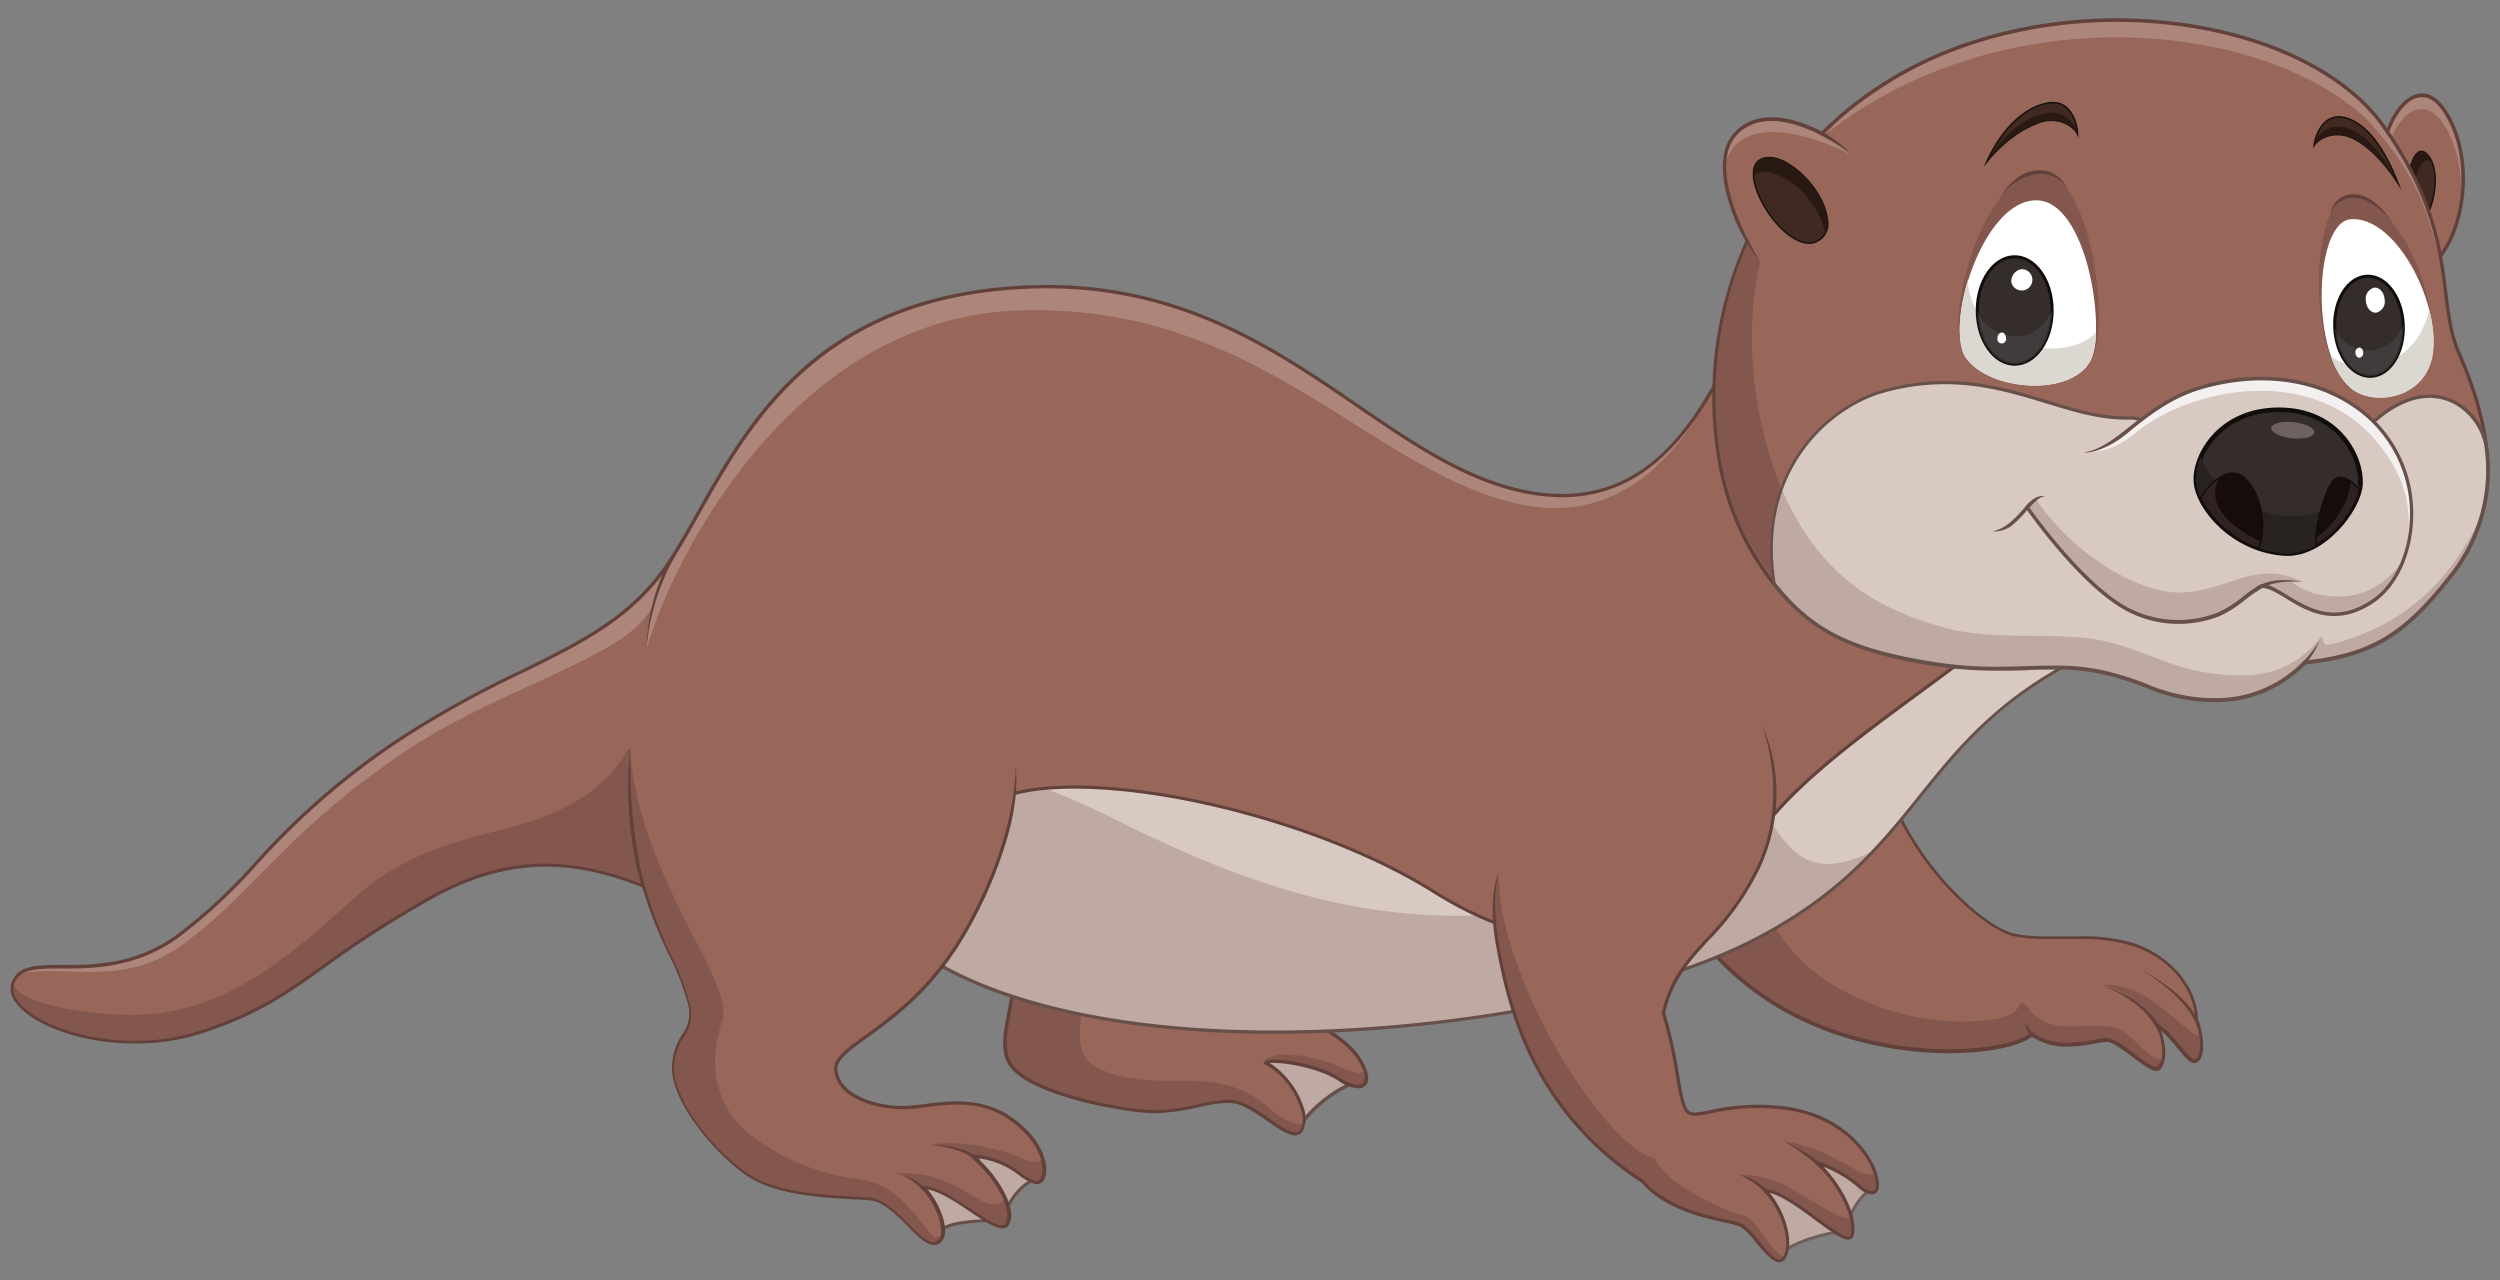<svg id="Layer_1" data-name="Layer 1" xmlns="http://www.w3.org/2000/svg" viewBox="0 0 410 210"><rect x="0" y="0" width="410" height="210" fill="#808080" stroke="none"/><defs><style>.cls-1{fill:#98675a;}.cls-2{fill:#84574e;}.cls-3{fill:#63413b;}.cls-4,.cls-8{fill:#bfaaa3;}.cls-5{fill:#68504a;}.cls-6{fill:#d8c9c3;}.cls-7{fill:#ad857b;}.cls-8{stroke:#705e5a;}.cls-13,.cls-16,.cls-19,.cls-8,.cls-9{stroke-miterlimit:10;}.cls-13,.cls-8{stroke-width:0.5px;}.cls-9{fill:#3f2920;stroke:#19100d;}.cls-19,.cls-9{stroke-width:0.25px;}.cls-10{fill:#281913;}.cls-11{fill:#fff;}.cls-12{fill:#dbd8d2;}.cls-13,.cls-16{fill:#342d2b;}.cls-13,.cls-16,.cls-19{stroke:#110d0b;}.cls-14{fill:#515151;opacity:0.44;}.cls-15{fill:#f4f0ef;}.cls-16{stroke-width:0.75px;}.cls-17{fill:#6d625f;}.cls-18{fill:#282220;}.cls-19{fill:#302220;}.cls-20{fill:#160c09;}</style></defs><path class="cls-1" d="M310,130.19c3.95,11.56,15.07,22.08,20.44,23.23s12.84-.67,19.32,1.42c6.06,2,10.28,7,10.45,12.29,1.45,4.27.78,6.59-.2,6.88-1.18.34-3.91-4.59-6.27-5.91,1.34,2.71,1.48,6,.26,7.09s-6.47-4.59-8.49-4.59-7.89,2.26-12.34-.93c-4.25,4.09-36.62,6.9-54.42-16C283,139.5,310,130.19,310,130.19Z"/><path class="cls-2" d="M344.92,161.49c6.11,0,9.74,3.93,14.27,7.65.36.29,1.55,1.09,1.66.17.59,2.88,0,4.46-.8,4.7-1.18.34-3.91-4.59-6.27-5.91a10.73,10.73,0,0,1,.84,2.38C352.48,166.19,350.07,163.09,344.92,161.49Z"/><path class="cls-2" d="M287.94,141.9c.5,7.65,5.15,14.76,11.66,19,9.06,5.83,19.85,7.65,28.06,6.14,1.59-.47,3-.84,3.69-2.47.22-.23.8.06,1.3.77,3.62,4.89,9.59,2,14.12,3.21,3,.73,5.49,5.44,8,5.16a2.56,2.56,0,0,1-.73,1.45c-1.21,1-6.47-4.59-8.49-4.59s-7.89,2.26-12.34-.93c-4.25,4.09-36.62,6.9-54.42-16C280.1,149.22,283.66,145.25,287.94,141.9Z"/><path class="cls-3" d="M349.61,173.26c-1.5-1.11-3.2-2.38-4.06-2.38a13.2,13.2,0,0,0-1.92.26,25,25,0,0,1-4.53.51,10,10,0,0,1-5.87-1.64c-1.92,1.61-7.42,2.72-13.57,2.72h0c-7.94,0-27.84-1.85-41.08-18.9l-.09-.11,0-.14c4.17-14.14,30.32-23.27,31.43-23.65l.25-.09.09.26c3.93,11.52,15,21.92,20.23,23.05a26,26,0,0,0,5.15.41c.85,0,1.73,0,2.62,0s1.86,0,2.8,0a28.67,28.67,0,0,1,8.78,1.09c6.07,2,10.44,7.09,10.64,12.5.93,2.77,1.1,5.1.45,6.39a1.46,1.46,0,0,1-.85.8c-.73.21-1.63-.8-3.1-2.56a22.33,22.33,0,0,0-2.6-2.82c1,2.63,1,5.51-.2,6.51a.84.84,0,0,1-.57.19C352.74,175.59,351.22,174.46,349.61,173.26Zm4.29-5.4a15.46,15.46,0,0,1,3.53,3.49c.93,1.12,2,2.39,2.54,2.39h0a.94.94,0,0,0,.52-.52c.22-.43.82-2.13-.49-6l0-.08c-.16-5.19-4.39-10.14-10.26-12A28.42,28.42,0,0,0,341.1,154c-.94,0-1.87,0-2.79,0l-2.63,0a26.51,26.51,0,0,1-5.26-.42c-5.33-1.14-16.48-11.56-20.54-23.15-2.73,1-26.79,10-30.8,23.06,13.11,16.76,32.74,18.57,40.58,18.57h0c6.93,0,12-1.36,13.36-2.71l.16-.15.18.13a9.48,9.48,0,0,0,5.74,1.66,25.22,25.22,0,0,0,4.44-.5,13.37,13.37,0,0,1,2-.27c1,0,2.66,1.2,4.38,2.48,1.47,1.1,3,2.23,3.72,2.23a.29.29,0,0,0,.22-.07c1.11-.95.95-4.16-.33-6.74l-.4-.8Z"/><path class="cls-3" d="M360.4,168.58l.52-.16c-1.71-5.51-9.87-9.41-9.87-9.41S358.76,163.29,360.4,168.58Z"/><path class="cls-3" d="M353.94,169.14l.48-.23c-2.48-5.44-9.73-7.31-9.73-7.31S351.55,163.92,353.94,169.14Z"/><path class="cls-3" d="M333.57,170.23l.24-.49a4,4,0,0,1-1.66-2.36S332.13,169.51,333.57,170.23Z"/><path class="cls-4" d="M223.35,177a21.81,21.81,0,0,0-10.52,8.06c-6.81-5-15.85-9.45-11-12.23S221.53,169.77,223.35,177Z"/><path class="cls-5" d="M212.68,185.27c-1.44-1.05-3-2.08-4.46-3.08-4.34-2.91-8.1-5.43-8-7.6a2.49,2.49,0,0,1,1.51-2c2-1.14,5.52-1.85,9.21-1.85,2.61,0,11.24.45,12.69,6.19l.07.26-.25.08a21.53,21.53,0,0,0-10.37,7.93l-.15.25Zm-1.76-14c-3.55,0-7.06.7-8.95,1.78-.81.46-1.22,1-1.24,1.54-.06,1.86,3.75,4.42,7.79,7.12,1.41,1,2.86,1.92,4.24,2.92A22.48,22.48,0,0,1,223,176.81C221.78,172.74,216,171.29,210.92,171.29Z"/><path class="cls-1" d="M209.59,165.81c8,2.08,12.45,5.63,14,9.17,1.47,3.27-.72,4.17-4,2-3.67-2.43-11.26-3.54-12.07-2.71,4.12,2.16,7.28,8.2,5.94,10.9s-6.28-2.84-10-4.23-8.9,1.84-15.92,1.21-20-3.64-22.15-8.12,2.22-11.14,0-16.14C184.81,161.33,203.73,159.56,209.59,165.81Z"/><path class="cls-2" d="M219.7,174.92c1.22.53,4.38,2.06,3.91,0v0c1.47,3.27-.72,4.17-4,2-3.56-2.36-10.81-3.47-12-2.78-.13-.07-.41.23-.54.15C208.58,171.86,215.6,173.13,219.7,174.92Z"/><path class="cls-2" d="M165.39,157.9c4.33.76,8.64,1.27,12.79,1.67.08,6-3.73,13.18,2.37,15.81,9.95,4.43,18.95-1.69,28,6.7,3.35,2.64,4.5,2.16,5.17,2.44a2.69,2.69,0,0,1-.22.66c-1.35,2.71-6.28-2.84-10-4.23s-8.9,1.84-15.92,1.21-20-3.64-22.15-8.12S167.61,162.9,165.39,157.9Z"/><path class="cls-3" d="M207.71,183.79a21.76,21.76,0,0,0-4.34-2.58,5.88,5.88,0,0,0-2.09-.33,23.07,23.07,0,0,0-4.59.68,34.55,34.55,0,0,1-7.3,1c-.63,0-1.26,0-1.87-.08-6-.54-20-3.37-22.37-8.28-1.09-2.29-.57-5,0-7.91s1.1-5.78,0-8.24l-.22-.48.51.09c7,1.25,14.09,1.82,20.32,2.32,11.24.9,20.14,1.62,24,5.62,7.29,1.91,12.3,5.21,14.14,9.3.55,1.25.64,2.25.24,2.89a1.6,1.6,0,0,1-1.43.69h0a6.14,6.14,0,0,1-3.18-1.22c-2.86-1.89-8-2.93-10.5-2.93a6.91,6.91,0,0,0-.78,0,13.9,13.9,0,0,1,5.5,7.15,5.23,5.23,0,0,1,0,3.83,1.47,1.47,0,0,1-1.38.89C211.17,186.2,209.49,185,207.71,183.79Zm12.08-7c1.78,1.17,3.39,1.45,3.86.69a2.71,2.71,0,0,0-.27-2.36c-1-2.29-4.19-6.5-13.85-9l-.08,0,0-.06c-3.67-3.9-12.5-4.61-23.68-5.51-6.1-.49-13-1.05-19.9-2.24.91,2.51.37,5.35-.16,8.11s-1,5.44,0,7.56c2.11,4.44,15.33,7.38,21.94,8,.59.05,1.21.08,1.82.08a33.83,33.83,0,0,0,7.2-1,24.4,24.4,0,0,1,4.69-.69,6.4,6.4,0,0,1,2.27.37,21.77,21.77,0,0,1,4.46,2.64c1.71,1.19,3.32,2.31,4.36,2.31a.93.93,0,0,0,.9-.58,4.76,4.76,0,0,0-.07-3.41,13,13,0,0,0-5.75-7.12l-.33-.17.26-.27c.15-.16.48-.36,1.62-.36C211.54,173.73,216.84,174.81,219.79,176.76Z"/><path class="cls-6" d="M344.21,106.44c-30.53,13.86-27.39,33.12-57.33,48.12s-107.83,23.75-138.38,0c2.83-15,6.27-38.12,32-36.24s89.63,23.12,105.2,9.16,38.39-29.63,48-27.62S344.21,106.44,344.21,106.44Z"/><path class="cls-4" d="M177.66,131.91c4.43,2,8.25,4,9.83,4.73,12.73,6.08,26.3,11.21,40.47,12.87,11.12,1.31,21.42.85,32-2.46,9.91-3.11,20.94-5.74,27-15.25a1.43,1.43,0,0,1,1.36,0c4.48,5.94,6.94,13.83,19.13,7.61a70,70,0,0,1-20.54,15.15c-29.94,15-107.83,23.75-138.38,0,1.53-8.14,3.25-18.68,8.62-26.32C159.62,124.68,169.65,128.31,177.66,131.91Z"/><path class="cls-5" d="M148.33,154.78l-.13-.1.31-1.66c1.33-7.11,3-16,7.09-22.92,5.28-8.95,13.42-12.89,24.88-12.06,8,.59,20,3.09,32.57,5.75,18.13,3.81,38.69,8.14,53.77,8.14,9.07,0,15.17-1.52,18.67-4.66,15-13.42,35.88-27.86,46.37-27.86a9.16,9.16,0,0,1,1.88.18c9.7,2,10.7,6.61,10.73,6.8l0,.22-.2.09c-15.51,7-22.16,15.31-29.2,24.06-6.59,8.2-13.4,16.68-28.12,24.05-17.33,8.68-49.36,14.74-77.9,14.74C182.16,169.55,160.58,164.31,148.33,154.78Zm185.3-54.65a8.79,8.79,0,0,0-1.77-.17c-10.35,0-31.11,14.38-46,27.73-3.6,3.22-9.82,4.79-19,4.79-15.14,0-35.72-4.33-53.88-8.15-12.6-2.65-24.51-5.15-32.5-5.74-1-.07-1.93-.1-2.85-.1-22.08,0-25.82,20-28.55,34.63l-.25,1.33C161,163.83,182.38,169,209.1,169c28.46,0,60.4-6,77.66-14.69,14.62-7.32,21.39-15.75,27.95-23.9,6.73-8.38,13.7-17,29.17-24.12C343.56,105.39,341.77,101.82,333.63,100.13Z"/><path class="cls-1" d="M326.33,104.67c-10.72,9.27-34,23-39.86,35.52s-26.5,21.66-51.38,6-69.8-22.88-75.47-11.75-26.7,23.62-41.27,16.75-28.32-14.79-47.74-4-22.06,16.92-37.63,22S-.2,166.64,2.23,161s14.56,1.46,26.9-7.5,15.78-18.33,35.81-31.87,35.61-15,45.32-30.2,18.41-42.72,58.35-44.37c39.15-1.63,56.16,27.7,80.5,33.34C278.64,87.26,284,51,292.61,43,314.39,35.79,332.87,87.48,326.33,104.67Z"/><path class="cls-7" d="M248.59,82.55c-24.34-5.64-42.7-33.15-81.85-31.62-37.8,1.48-57.42,43-60.73,55.71a36.47,36.47,0,0,1,.87-7c-3.93,8.05-24.67,13-40.53,23.66-20,13.54-24.36,22.86-36.7,31.82-9.59,7-19.95,2.82-26.5,4.64,3.77-3.17,14.8,1.89,26-6.23,12.34-9,15.78-18.33,35.81-31.87s35.61-15,45.32-30.2,18.41-42.72,58.35-44.37c39.15-1.63,56.16,27.7,80.5,33.34,16.79,3.89,25.77-6.15,32-17C274.37,76.33,264.38,86.21,248.59,82.55Z"/><path class="cls-2" d="M27.23,166c12.91-2.33,21.36-10.26,31.32-19.12,6.56-5.83,14.26-8.53,23.08-10.63,8.38-2.1,17-5.36,21.28-13.29,5-.93,8.83,2.57,12.9,5.6,6.11,4.89,10.19,10.72,15.17,16.54a45.4,45.4,0,0,1,4.7,7c-5.93,1.61-12.05,1.66-17.33-.83-14.56-6.87-28.32-14.79-47.74-4s-22.06,16.92-37.63,22S-.2,166.65,2.23,161v0C2,165.13,19.89,167.46,27.23,166Z"/><path class="cls-3" d="M2.38,164.14a3.39,3.39,0,0,1-.4-3.23c1.14-2.65,4.16-2.66,8.34-2.66,5,0,11.84,0,18.66-4.95a87.68,87.68,0,0,0,12.77-11.84,122.5,122.5,0,0,1,23-20A165.1,165.1,0,0,1,85.3,110C95.74,104.82,104,100.76,110,91.29c1.43-2.23,2.84-4.74,4.33-7.39,8.46-15.06,20-35.68,54.24-37.1,1.05,0,2.1-.07,3.12-.07,22.47,0,37.67,10.41,51.09,19.59,8.78,6,17.07,11.68,26.36,13.83a31.31,31.31,0,0,0,7,.85c16.24,0,23.48-14.78,29.3-26.65,2.45-5,4.56-9.32,7-11.55l.1-.06a13.61,13.61,0,0,1,4.25-.7c8,0,14.43,7.2,18.43,13.23,10,15.16,15.46,38.75,11.37,49.5l0,.07-.05,0c-3.13,2.71-7.37,5.83-11.85,9.12-11.16,8.21-23.81,17.52-27.94,26.31s-14.28,14.45-25.89,14.45c-8.41,0-17.11-2.79-25.87-8.29-15.52-9.74-40.8-17.09-58.81-17.09-8.78,0-14.56,1.86-16.28,5.23-4.54,8.92-18.9,18.86-32.24,18.86a21.84,21.84,0,0,1-9.38-2l-2.72-1.29c-8.58-4.1-16.68-8-26-8-6.21,0-12.34,1.73-18.74,5.3a172.68,172.68,0,0,0-17.54,11.24c-6.36,4.52-10.95,7.78-20.13,10.78a35.2,35.2,0,0,1-10.85,1.67C12.59,171.21,4.58,167.61,2.38,164.14Zm113.37-14.46,2.71,1.3a21.26,21.26,0,0,0,9.16,1.94c13.15,0,27.29-9.79,31.77-18.57,2.32-4.56,10.39-5.52,16.75-5.52,18.1,0,43.5,7.38,59.09,17.16,8.67,5.45,17.28,8.21,25.59,8.21,11.41,0,21.38-5.54,25.41-14.13,4.19-8.92,16.9-18.27,28.11-26.52,4.45-3.27,8.65-6.36,11.76-9,3.92-10.45-1.57-34.19-11.33-48.92-3.93-5.92-10.24-13-18-13a13.07,13.07,0,0,0-4,.65c-2.31,2.17-4.39,6.43-6.8,11.35C280.37,66,272.74,81.55,256.17,81.55a31.78,31.78,0,0,1-7.12-.86c-9.39-2.17-17.72-7.88-26.54-13.91C209.16,57.64,194,47.29,171.72,47.29c-1,0-2.06,0-3.09.06-33.91,1.41-45.41,21.88-53.8,36.82-1.5,2.66-2.91,5.18-4.35,7.43-6.13,9.6-14.43,13.68-24.94,18.85a163.17,163.17,0,0,0-20.45,11.43,122.51,122.51,0,0,0-23,20,88.24,88.24,0,0,1-12.85,11.91c-7,5-13.9,5.05-19,5.05-4,0-6.85,0-7.85,2.33a2.83,2.83,0,0,0,.36,2.71c2.12,3.35,10,6.81,19.38,6.81A34.46,34.46,0,0,0,32.9,169c9.1-3,13.66-6.21,20-10.7A171.57,171.57,0,0,1,70.48,147c6.47-3.61,12.69-5.37,19-5.37C99,141.66,107.12,145.56,115.75,149.68Z"/><path class="cls-8" d="M307.21,194.61a11.56,11.56,0,0,0-4.5,7.34c-3.69.16-9.66,2.19-11,4-2-4.48-6.27-10.05-11.23-12.08s2.59-10.15,9.62-9.11S305.39,188.41,307.21,194.61Z"/><path class="cls-1" d="M288.86,118.64s5.2,11.66-.47,23.63-13.15,13.44-15.57,23.85c2.53,8,2.48,15.31,4.14,16.36s6.4-1.93,15.62-.78,13.87,7.13,15,10.72-.65,4-2.78,2a21.13,21.13,0,0,0-6.84-3.8c3.94,3.59,6.52,9.09,5.82,11.9s-9.74-7.08-14.26-7.29c2.58,2.55,4.71,8.1,3.19,10.86s-5.1-4.22-7.08-5.21-11.38-1.51-16.23-7.24a50,50,0,0,1-17.5-19.06,66.31,66.31,0,0,1-6.38-20.21c-1.31-7.7.26-11.36.26-11.36Z"/><path class="cls-2" d="M303.45,199.15h0a6.7,6.7,0,0,1,.27,3.35c-.71,2.8-9.63-7-14.18-7.28a38.77,38.77,0,0,0-4.29-2.59,17.4,17.4,0,0,1,7.38,1.69C298.24,197.44,303.81,201.32,303.45,199.15Z"/><path class="cls-2" d="M292.61,187.2c5.75.8,9.48,3.55,12.06,4.79.92.44,2.83,1.23,2.72-.07.06.17.12.34.17.5,1.12,3.6-.65,4-2.78,2a21.13,21.13,0,0,0-6.84-3.8,20.84,20.84,0,0,1,3.14,3.64A25.22,25.22,0,0,0,292.61,187.2Z"/><path class="cls-2" d="M245.76,143c-.25,16.89,17.19,45,25.69,47,1.68,4.14,11,8.47,14.46,9.31,2.3.58,4.77,6.52,6.76,6.77-1.53,2.66-5.09-4.26-7.06-5.24s-11.38-1.51-16.23-7.24a50,50,0,0,1-17.5-19.06,66.31,66.31,0,0,1-6.38-20.21C244.19,146.65,245.76,143,245.76,143Z"/><path class="cls-3" d="M291.8,207h.11a1.32,1.32,0,0,0,1-.78c1.43-2.59-.25-7.72-2.7-10.6,2.11.51,5,2.62,7.53,4.51,2.93,2.16,4.77,3.47,5.72,3.11a.84.84,0,0,0,.54-.65c.69-2.74-1.52-7.65-4.93-11.22a18.43,18.43,0,0,1,5.51,3.26c1.21,1.12,2.33,1.53,3,1.08.48-.31.9-1.15.22-3.35-1-3.25-5.48-9.71-15.21-10.92a35,35,0,0,0-12.08.62c-1.65.33-2.84.57-3.43.2-.78-.49-1.2-2.9-1.72-6a77.82,77.82,0,0,0-2.28-10.17c1.29-5.46,4-8.42,7.12-11.83a44.7,44.7,0,0,0,8.42-11.89,29,29,0,0,0,2.71-11.72,26.8,26.8,0,0,0-2.49-12c.05.11,4.84,11.79-.71,23.51a43.86,43.86,0,0,1-8.32,11.75c-3.19,3.49-6,6.5-7.27,12.16l0,.08,0,.07a76.05,76.05,0,0,1,2.29,10.17c.59,3.44,1,5.71,2,6.33.77.48,2,.24,3.81-.13a34.64,34.64,0,0,1,11.91-.61c9.47,1.18,13.8,7.41,14.77,10.54.44,1.41.44,2.43,0,2.72s-1.36-.11-2.35-1a21.28,21.28,0,0,0-6.93-3.86l-1.35-.52,1.08,1c3.75,3.42,6.43,8.85,5.74,11.62-.05.2-.14.25-.2.27-.74.28-3-1.41-5.23-3-2.93-2.16-6.26-4.62-8.56-4.73l-.71,0,.51.51c2.61,2.58,4.57,7.94,3.15,10.52a.82.82,0,0,1-.6.5c-.86.08-2.25-1.61-3.47-3.11a11.35,11.35,0,0,0-2.66-2.71,15.2,15.2,0,0,0-2.83-.78c-3.65-.82-9.76-2.2-13.32-6.39l-.06-.06a49.94,49.94,0,0,1-17.41-18.95c-3-5.87-4.94-11.89-6.34-20.12-1.28-7.53,0-11.28,0-11.32s-1.83,3.72-.52,11.41c1.42,8.29,3.33,14.36,6.4,20.29a50.53,50.53,0,0,0,17.56,19.15c3.68,4.3,9.88,5.7,13.59,6.53a15.67,15.67,0,0,1,2.71.74,11.55,11.55,0,0,1,2.47,2.57C289.36,205.38,290.67,207,291.8,207Z"/><path class="cls-3" d="M298.61,191.64l.39-.39c-2.11-2.22-6.39-4.05-6.39-4.05A32.54,32.54,0,0,1,298.61,191.64Z"/><path class="cls-3" d="M289.87,196l.4-.38a10.36,10.36,0,0,0-5-3A14.63,14.63,0,0,1,289.87,196Z"/><path class="cls-3" d="M106,106.64a37.62,37.62,0,0,1,4.63-15.29l-.46-.29A33.5,33.5,0,0,0,106,106.64Z"/><path class="cls-4" d="M170.45,193.2c-2.68.58-5.26,3.86-6,6.83-6.12.36-9.56.41-11,2.65-7-5.62-13.2-11.55-10.47-13.74S161.65,181.23,170.45,193.2Z"/><path class="cls-5" d="M153.24,202.9c-7.67-6.18-11.24-10.18-11.23-12.59a1.93,1.93,0,0,1,.76-1.59c1.41-1.13,6.48-3.25,12.35-3.25A18.58,18.58,0,0,1,170.66,193l.26.35-.42.09c-2.69.57-5.11,3.88-5.81,6.62l-.05.19-1.34.08c-5.4.31-8.38.48-9.67,2.47l-.17.24ZM170,193a18.09,18.09,0,0,0-14.86-7c-5.74,0-10.66,2-12,3.14a1.4,1.4,0,0,0-.56,1.15c0,2.18,3.54,6.1,10.81,12,1.51-2,4.56-2.16,9.92-2.47l.95-.06C165,197,167.32,193.86,170,193Z"/><path class="cls-1" d="M166.64,125.62s.87,11.16-8.23,27.13-21.65,18.37-21.24,22.75,6.67,6.25,11.33,6.14,11.33-2.64,17.73,2.09,5.87,10.9,3.44,10.13-4.18-3.88-10-4.23c4.25,3.63,7.09,9,5.57,11.18s-9.23-6-13.76-6.1c2.88,3,4.62,8.53,2.06,9.15s-6.54-6.94-10.86-7.29-14.26-.24-19.73-3.78S110.26,180.5,110.46,175s3.54-5.35,2.63-10.23-6.37-13.21-8.39-22.37-1.35-19.89-1.35-19.89Z"/><path class="cls-2" d="M152.78,187.75c3.58-.83,9.66.22,14,1.85,1.28.56,4.61,2.1,3.94-.62,1.33,3,.55,5.37-1,4.88-2.34-.73-4.06-3.67-9.46-4.19A30.57,30.57,0,0,0,152.78,187.75Z"/><path class="cls-2" d="M146.93,192.47c5.44-.46,9.56,1.68,13.17,4,2.64,1.67,5,1.26,4.49-.63,1,2.06,1.36,3.94.6,5-1.39,2-8-4.73-12.57-5.92C151,194.8,149.6,192.92,146.93,192.47Z"/><path class="cls-2" d="M104.7,142.38c-2-9.17-1.35-19.89-1.35-19.89,1.14,21.2,17.33,38.33,15.06,45.08-2.64,7.89-.49,14.43,4.72,18.63a37.4,37.4,0,0,0,17.73,7.2c5.88.94,8,4.37,11.81,9,.53.64,1.13.64,2,.11a1.58,1.58,0,0,1-1.17,1.31c-2.57.63-6.54-6.94-10.86-7.29s-14.26-.24-19.73-3.78S110.26,180.5,110.46,175s3.54-5.35,2.63-10.23S106.72,151.54,104.7,142.38Z"/><path class="cls-3" d="M153.17,204.18a1.58,1.58,0,0,0,.38-.05,1.82,1.82,0,0,0,1.34-1.37c.51-1.88-.76-5.32-2.78-7.7,2.06.37,4.69,2.11,7,3.67,3,2,5.34,3.55,6.27,2.24,1.62-2.29-1.23-7.51-5-11a13.24,13.24,0,0,1,6.72,2.76,9.33,9.33,0,0,0,2.45,1.4,1.39,1.39,0,0,0,1.75-.81c.88-1.84-.08-6.23-5-9.82s-10.22-3-14.41-2.47c-1.25.16-2.43.31-3.49.34-4.37.1-10.66-1.67-11.06-5.9-.15-1.64,1.84-3.08,4.86-5.25,4.37-3.14,11-7.9,16.35-17.33a70.12,70.12,0,0,0,6.87-16.28c1.85-6.78,1.13-11,1.13-11s.49,11.29-8.46,27c-5.32,9.33-11.86,14-16.2,17.16-3.17,2.28-5.26,3.79-5.08,5.75.45,4.84,7.35,6.48,11.6,6.4a34.66,34.66,0,0,0,3.55-.34c4.09-.54,9.18-1.2,14,2.37s5.47,7.68,4.78,9.12a.87.87,0,0,1-1.11.53,8.9,8.9,0,0,1-2.31-1.32,13.56,13.56,0,0,0-7.8-2.93l-.82,0,.63.54c4.22,3.6,6.9,8.85,5.52,10.8-.62.89-3.12-.77-5.54-2.38-2.67-1.77-5.7-3.78-8-3.82h-.66l.47.48c2.14,2.2,3.63,5.87,3.13,7.7a1.24,1.24,0,0,1-1,1c-1.06.26-2.59-1.27-4.21-2.9-2-2-4.19-4.2-6.56-4.39-.7-.06-1.54-.1-2.5-.15-5-.27-12.58-.67-17.1-3.6-5.74-3.71-12.51-12.38-12.32-17.56a9.31,9.31,0,0,1,1.57-5,6.45,6.45,0,0,0,1.06-5.27,42.35,42.35,0,0,0-3.17-8.25A71.82,71.82,0,0,1,105,142.32a92,92,0,0,1-1.61-19.83,53.61,53.61,0,0,0-.23,10.8,72.25,72.25,0,0,0,1.31,9.15,73.27,73.27,0,0,0,5.27,14.24,41.26,41.26,0,0,1,3.13,8.13,5.9,5.9,0,0,1-1,4.87,9.78,9.78,0,0,0-1.66,5.29c-.21,5.81,7.43,14.72,12.57,18.05,4.64,3,12.3,3.41,17.37,3.68.94.05,1.78.09,2.48.15,2.18.17,4.33,2.33,6.22,4.24C150.47,202.73,151.91,204.18,153.17,204.18Z"/><path class="cls-3" d="M160.28,190.59l.4-.38c-2.3-2.55-7.9-2.46-7.9-2.46S158.13,188.2,160.28,190.59Z"/><path class="cls-3" d="M152.26,196.13l.41-.35a9.84,9.84,0,0,0-4.81-3.13A13.5,13.5,0,0,1,152.26,196.13Z"/><path class="cls-1" d="M398.81,43.56c5.22-4.62,7.42-17.18,2.18-25.29-4.83-7.47-11.37,2.69-9.74,9.33S398.81,43.56,398.81,43.56Z"/><path class="cls-7" d="M400.78,20.41c-4.19-6.54-9.72.94-9.53,7.15-1.61-6.63,4.92-16.75,9.74-9.29,3.21,5,3.63,11.59,2.27,17C404.14,30.38,403.55,24.74,400.78,20.41Z"/><path class="cls-3" d="M398.58,43.73c-.06-.09-6-9.44-7.59-16A12.68,12.68,0,0,1,393.05,18c1.23-1.72,2.71-2.68,4.17-2.68s2.84,1,4,2.76c5.25,8.13,3.16,20.92-2.23,25.69l-.24.21Zm-5.09-25.34a12,12,0,0,0-2,9.13c1.45,5.88,6.36,14,7.35,15.6,5-4.77,6.91-16.91,1.9-24.68-1.08-1.66-2.27-2.5-3.55-2.5S394.61,16.81,393.49,18.39Z"/><path class="cls-9" d="M398,35.27c1.56-2.68,2.07-8,0-10s-3.43,3.42-2.76,5.83A9.51,9.51,0,0,0,398,35.27Z"/><path class="cls-10" d="M395.56,32a7.26,7.26,0,0,1-.31-.86c-.67-2.41.68-7.79,2.76-5.83a3.78,3.78,0,0,1,.83,1.27C396.72,25.16,396.06,29.74,395.56,32Z"/><path class="cls-1" d="M407.36,83.17c1.4-6.38.65-14.42-4.11-25.28-3.81-8.69.15-19.52-12.35-37.17C377.77,2.18,336-3.86,308.49,14.07c-25.07,16.37-29.92,44.05-26.37,62.33a44.2,44.2,0,0,0,11.16,22.09C299.54,105,406.32,87.93,407.36,83.17Z"/><path class="cls-2" d="M297.7,22.89c-12.78,17.77-12.62,38.86-5.7,56.93a30.48,30.48,0,0,0,9.72,12.9c-1.34,3.13-2.62,6.29-3.77,9.5a44.62,44.62,0,0,1-15.73-26.29C279.27,60.76,282.15,39.08,297.7,22.89Z"/><path class="cls-7" d="M388,19.37C370,3,328-.4,299.62,21.84c2.79-3.44,7.41-6.41,9.61-7.84C336.51-3.81,378,2.19,391,20.59c6.75,9.54,8.67,17.07,9.62,23.34C398.38,37.33,398.32,30.67,388,19.37Z"/><path class="cls-3" d="M293.09,98.71a44.58,44.58,0,0,1-11.24-22.25,62.77,62.77,0,0,1,2.46-32,59.66,59.66,0,0,1,24-30.59C319,6.85,332.78,3,347.06,3c19.23,0,36.52,6.88,44.06,17.52,8.3,11.73,9.39,20.49,10.26,27.54.46,3.64.85,6.78,2.12,9.69,4.36,9.94,5.71,18.28,4.13,25.48-1,4.45-78.36,17-104.81,17C297.27,100.25,294.09,99.75,293.09,98.71Zm15.55-84.38c-25.09,16.37-29.82,43.64-26.25,62a43.94,43.94,0,0,0,11.09,21.94c.6.63,2.71,1.37,9.34,1.37,14.88,0,42.83-3.7,62.23-6.88,27.19-4.45,41.73-8.23,42-9.67C408.64,76,407.3,67.83,403,58c-1.31-3-1.71-6.18-2.17-9.87-.86-7-1.94-15.66-10.16-27.25-7.43-10.5-24.55-17.29-43.61-17.29C332.88,3.61,319.23,7.42,308.64,14.33Z"/><path class="cls-9" d="M393.29,30.08c-2.21-5.72-5.16-9.91-8.77-10.8-3.08-.76-4.69,2.2-5,4.56.9-1.39,3.55-2.41,6.13-1.27C387,23.16,390,25,393.29,30.08Z"/><path class="cls-10" d="M393.29,30.08c-2-4.11-5.2-8.3-8.81-9.19a4.13,4.13,0,0,0-5,2.95c.9-1.39,3.55-2.41,6.13-1.27C387,23.16,390,25,393.29,30.08Z"/><path class="cls-9" d="M325.8,26.57c2.7-5.93,6.68-9.25,10.36-9.72,3.14-.39,4.45,2.74,4.57,5.13-.76-1.49-3.29-2.81-6-2C333.36,20.43,329.58,21.93,325.8,26.57Z"/><path class="cls-10" d="M325.8,26.57c2.64-4.45,6.51-7.61,10.19-8.07A4.38,4.38,0,0,1,340.73,22c-.76-1.49-3.29-2.81-6-2C333.36,20.43,329.58,21.93,325.8,26.57Z"/><path class="cls-2" d="M385.15,63.49c-6.85-6.31-6.12-30.65,0-31.13,7.36-.57,14.56,14.71,13.69,24.24C398,65.44,388.94,67,385.15,63.49Z"/><path class="cls-11" d="M385.54,63.67c-6.76-5.61-6-27.3,0-27.72,7.26-.51,14.36,13.1,13.49,21.59C398.23,65.41,389.28,66.78,385.54,63.67Z"/><path class="cls-12" d="M385.54,63.67a11.8,11.8,0,0,1-3.29-5.3c4.26,3.31,13.85,2.28,16.14-7.54a19.63,19.63,0,0,1,.64,6.71C398.23,65.41,389.28,66.78,385.54,63.67Z"/><path class="cls-2" d="M343.3,58.47c2.55-5.57-.2-30.12-8.84-30.12-9,0-16,23.93-12.22,29.78C326.17,64.24,340.09,65.45,343.3,58.47Z"/><path class="cls-11" d="M342.92,59c2.49-5-.63-26.15-9-26.15-8.78,0-15.11,20.6-11.46,25.84C326.25,64.14,339.8,65.22,342.92,59Z"/><path class="cls-12" d="M342.92,59a11.85,11.85,0,0,0,.82-4.47c-4.8,5.23-20.58,2.79-21-8.67-1.86,6.3-1.63,11-.35,12.83C326.25,64.14,339.8,65.22,342.92,59Z"/><ellipse class="cls-13" cx="330.41" cy="50.92" rx="6.14" ry="8.81"/><path class="cls-14" d="M336.55,50.92c0,4.86-2.75,8.81-6.14,8.81s-6.14-3.95-6.14-8.81C325.54,55.32,333.62,57.68,336.55,50.92Z"/><path class="cls-11" d="M329.87,46.34a1.75,1.75,0,1,0,1.69-2.2A2,2,0,0,0,329.87,46.34Z"/><path class="cls-11" d="M327.6,55.43a.71.71,0,1,0,1.37,0c0-.5-.3-.9-.68-.9A.82.82,0,0,0,327.6,55.43Z"/><path class="cls-13" d="M394.13,53.2c.22,4.54-2.13,8.35-5.23,8.51s-5.78-3.37-6-7.9,2.13-8.34,5.23-8.51S393.92,48.67,394.13,53.2Z"/><path class="cls-14" d="M394.13,53.2c.22,4.54-2.13,8.35-5.23,8.51s-5.78-3.37-6-7.9C384.26,57.85,391.75,59.64,394.13,53.2Z"/><path class="cls-11" d="M388,49.29c.05,1.13.78,2,1.63,2a1.85,1.85,0,0,0,1.45-2.13c-.05-1.13-.78-2-1.64-2A1.86,1.86,0,0,0,388,49.29Z"/><path class="cls-11" d="M386.3,57.87c0,.46.32.82.67.8a.77.77,0,0,0,.59-.87c0-.46-.32-.82-.67-.8A.76.76,0,0,0,386.3,57.87Z"/><path class="cls-3" d="M392.41,36.58s-2.77-4.62-6.21-4.71a3.71,3.71,0,0,0-4,3.15,3.94,3.94,0,0,1,4-2.55C389.37,32.55,392.39,36.54,392.41,36.58Z"/><path class="cls-3" d="M328.26,32.12a9,9,0,0,1,5.62-3.57,5.33,5.33,0,0,1,5.37,2.79s-1.4-3.91-5.44-3.38C330.07,28.44,328.26,32.12,328.26,32.12Z"/><path class="cls-6" d="M308.81,64.22c18.1-5.08,29.11,5.07,41,4.33,18.65,3.11,24.3,9.55,39.84.29,3.87-3.38,8.82-5.26,13.38-2.59a10.37,10.37,0,0,1,4.68,6.59c1.29,10-1.93,16.78-6.29,22.29-7.53,9.54-13.08,12.45-23.44,13.55-5.32,5.15-10.73,6.57-17.11,6.08s-9.29-3.06-16.32-4.55c-8.22-1.73-15.55.55-27.21-1.27-13.19-2.06-20-5.1-26.35-13.14C288.13,78.32,298.89,67,308.81,64.22Z"/><path class="cls-4" d="M319.48,103.08c8,2.09,17.49.4,25.49,2,5.54,1.19,11,4.32,16.68,5.19,7.18,1.09,13.61.91,18.9-5.7.62-.81,0,1.49,1.37,1.15,12.28-2.86,20.27-10.62,25.21-21.65a29.38,29.38,0,0,1-5.72,11c-7.53,9.54-13.08,12.45-23.44,13.55-5.32,5.15-10.73,6.57-17.11,6.08s-9.29-3.06-16.32-4.55c-8.22-1.73-15.55.55-27.21-1.27-13.19-2.06-20-5.1-26.35-13.14a33.09,33.09,0,0,1,1.18-15.67C298.12,93.92,307.11,99.85,319.48,103.08Z"/><path class="cls-5" d="M360.84,115.06a29.9,29.9,0,0,1-8.92-2.26,47.25,47.25,0,0,0-7.43-2.29,36.11,36.11,0,0,0-7.68-.7c-1.4,0-2.8,0-4.29.09s-3.21.09-4.93.09h0a65.9,65.9,0,0,1-10.3-.75c-13.7-2.14-20.39-5.48-26.52-13.25l0-.06v-.08c-3.07-18.85,9.1-29.42,18-31.92A37.18,37.18,0,0,1,319,62.49c6.38,0,11.74,1.63,16.91,3.21,4.38,1.33,8.51,2.59,12.67,2.59.42,0,.84,0,1.26,0h0a129.86,129.86,0,0,1,12.73,2.88c4.66,1.23,8.35,2.21,12.23,2.21,4.64,0,9.18-1.47,14.67-4.73,2-1.79,5.26-3.93,9-3.93a9.27,9.27,0,0,1,4.72,1.3A10.62,10.62,0,0,1,408,72.8a28.06,28.06,0,0,1-6.35,22.53c-7.34,9.29-12.85,12.49-23.53,13.64a20.43,20.43,0,0,1-14.95,6.18C362.41,115.15,361.63,115.12,360.84,115.06Zm28.93-46c-5.61,3.35-10.23,4.84-15,4.84-3.95,0-7.66-1-12.37-2.23a129.34,129.34,0,0,0-12.64-2.86c-.42,0-.84,0-1.26,0-4.24,0-8.41-1.27-12.82-2.62-5.14-1.56-10.45-3.18-16.76-3.18a36.55,36.55,0,0,0-10.07,1.42c-8.72,2.44-20.6,12.76-17.64,31.16,6.09,7.69,12.45,10.84,26.13,13a64.86,64.86,0,0,0,10.22.75h0c1.71,0,3.34-.05,4.91-.1s2.9-.08,4.31-.08a36.38,36.38,0,0,1,7.78.7,48.38,48.38,0,0,1,7.51,2.31,29,29,0,0,0,8.78,2.23c.78.06,1.54.09,2.26.09a19.76,19.76,0,0,0,14.65-6.09l.06-.06h.09c10.57-1.13,16-4.27,23.26-13.45a27.47,27.47,0,0,0,6.23-22,10,10,0,0,0-4.54-6.41,8.72,8.72,0,0,0-4.46-1.23C394.89,65.28,391.79,67.34,389.77,69.1Z"/><path class="cls-1" d="M303.7,25.4S292.49,16,285.63,21c-7.64,5.59,3,21.76,3,21.76Z"/><path class="cls-7" d="M282.87,26.92A7.1,7.1,0,0,1,285.63,21c6.86-5,18.07,4.36,18.07,4.36l-.06.07C298.77,22.85,285.74,17.73,282.87,26.92Z"/><path class="cls-3" d="M288.59,42.8c-.07-.1-6.54-10.42-5.34-17.25a6.46,6.46,0,0,1,2.54-4.26c6.61-4.84,17.8,4,17.91,4.11a20,20,0,0,0-5.47-4.1c-3.88-1.89-9-3.29-12.75-.5a7,7,0,0,0-2.77,4.63c-.57,3.22.44,7.08,1.74,10.38A27.83,27.83,0,0,0,288.59,42.8Z"/><path class="cls-9" d="M299.76,36.92C299.76,31,292,24,288.54,26.28s3,13.55,8.21,13.61A3.18,3.18,0,0,0,299.76,36.92Z"/><path class="cls-10" d="M287.58,29a2.73,2.73,0,0,1,1-2.7C292,24,299.76,31,299.76,36.92a3,3,0,0,1-.42,1.37C297.73,30.35,289,26.39,287.58,29Z"/><path class="cls-5" d="M377.65,109.39a13.65,13.65,0,0,0,2.75-4.31,20.06,20.06,0,0,1-3.1,3.84Z"/><path class="cls-6" d="M341.65,74.22c6.17-.55,10-8.11,19.79-10.8,8.43-2.32,18.51-2,26.22,4.29,11.11,9,9.24,25.54,1.57,30.82-9.06,6.24-14.7-2.67-18.34-2.39-2.52,1.48-4.66,3.74-7.14,4.68a18,18,0,0,1-14.63-.74c-7.79-4-16.78-17-16.78-17Z"/><path class="cls-15" d="M389.18,71.72c-10.43-11.44-28.6-8.36-38-1.48-3.25,2.83-6.29,4-8.29,3.76,5.48-1.37,9.44-8.08,18.53-10.58,8.43-2.32,18.51-2,26.22,4.29A21.57,21.57,0,0,1,394.44,91C396.24,82.56,393.81,77.07,389.18,71.72Z"/><path class="cls-4" d="M355.61,97.06c8.5,1.08,14-5.9,22-1.58a11.64,11.64,0,0,0-1.77-.11c3,2.7,8.92,3.12,12.42,1.5a12.81,12.81,0,0,0,6.17-5.68,14.43,14.43,0,0,1-5.16,7.34c-9.06,6.24-14.7-2.67-18.34-2.39-2.52,1.48-4.66,3.74-7.14,4.68a18,18,0,0,1-14.63-.74c-7.79-4-16.78-17-16.78-17l1.42-1.35C338.29,88.52,347.07,95.68,355.61,97.06Z"/><path class="cls-5" d="M357.25,102.32a18.56,18.56,0,0,0,6.59-1.21,18.36,18.36,0,0,0,4.29-2.68,29.5,29.5,0,0,1,2.84-2c1.07,0,2.36.75,3.87,1.68,3.46,2.12,8.2,5,14.54.67,3.72-2.57,6.16-7.78,6.37-13.61a21.56,21.56,0,0,0-7.93-17.71c-6.79-5.52-16.44-7.1-26.45-4.34-5.26,1.45-8.8,4.24-11.93,6.71-2.69,2.12-5,4-7.79,4.38,0,0,3.26.43,8.12-3.9,3.09-2.44,6.58-5.19,11.73-6.61,9.86-2.72,19.33-1.17,26,4.23a21,21,0,0,1,7.71,17.22c-.2,5.63-2.55,10.66-6.12,13.12-6.06,4.17-10.44,1.48-14-.68-1.62-1-3-1.85-4.25-1.76l-.11,0a29.3,29.3,0,0,0-2.95,2.06,17.37,17.37,0,0,1-4.15,2.6,17.8,17.8,0,0,1-14.42-.73c-7.64-3.9-16.59-16.81-16.68-16.93l-.44.35c.09.13,9.11,13.16,16.88,17.12A18.1,18.1,0,0,0,357.25,102.32Z"/><path class="cls-5" d="M370,97.06c2.83-2.28,7.53-1.59,7.58-1.58s-4.9-1.32-7.91,1.1Z"/><path class="cls-5" d="M329.86,86.27a20.41,20.41,0,0,0,2.46-2.46c1.12-1.25,2.08-2.34,3.08-2.42,0,0-1.6-.55-3.48,2-1.41,1.58-3,3.37-5.21,3.75A4.87,4.87,0,0,0,329.86,86.27Z"/><path class="cls-16" d="M387.11,79.55c.34-4.39-3.49-12.35-13.39-12.35-9.54,0-13.85,7.38-13.59,11.76s6.25,11.34,14.59,11.82C381,91.15,386.81,83.49,387.11,79.55Z"/><ellipse class="cls-17" cx="376.02" cy="70.55" rx="1.33" ry="3.55" transform="translate(266.04 436.99) rotate(-83.92)"/><path class="cls-18" d="M360.94,74.93c3,8.38,17.11,13.67,23.74,5.95.61-.71,1.64-.76,2.42-1.21-.41,4-6.13,11.48-12.38,11.11-8.34-.48-14.33-7.5-14.59-11.82A9.17,9.17,0,0,1,360.94,74.93Z"/><path class="cls-19" d="M382.83,78.68c1.19-.94,2.71,0,4.15,1.68-.64,2.84-3.46,6.94-7.11,9C379.49,86.35,381.54,79.7,382.83,78.68Z"/><path class="cls-20" d="M379.84,88.08c.16-3.34,1.87-8.51,3-9.4.79-.62,1.73-.41,2.69.3C385.24,82.67,382.24,86.84,379.84,88.08Z"/><path class="cls-19" d="M360.9,81.69c1.5-2.71,4.85-5.4,7.12-3.38,2.77,2.47,3.91,8,2.35,11.59A16.83,16.83,0,0,1,360.9,81.69Z"/><path class="cls-20" d="M364,78.34c1.36-.85,2.84-1.09,4,0,2.32,2.07,3.65,6,2.79,10.54-1.91-1-5.07-2.58-6.74-5.36A4.9,4.9,0,0,1,364,78.34Z"/></svg>
